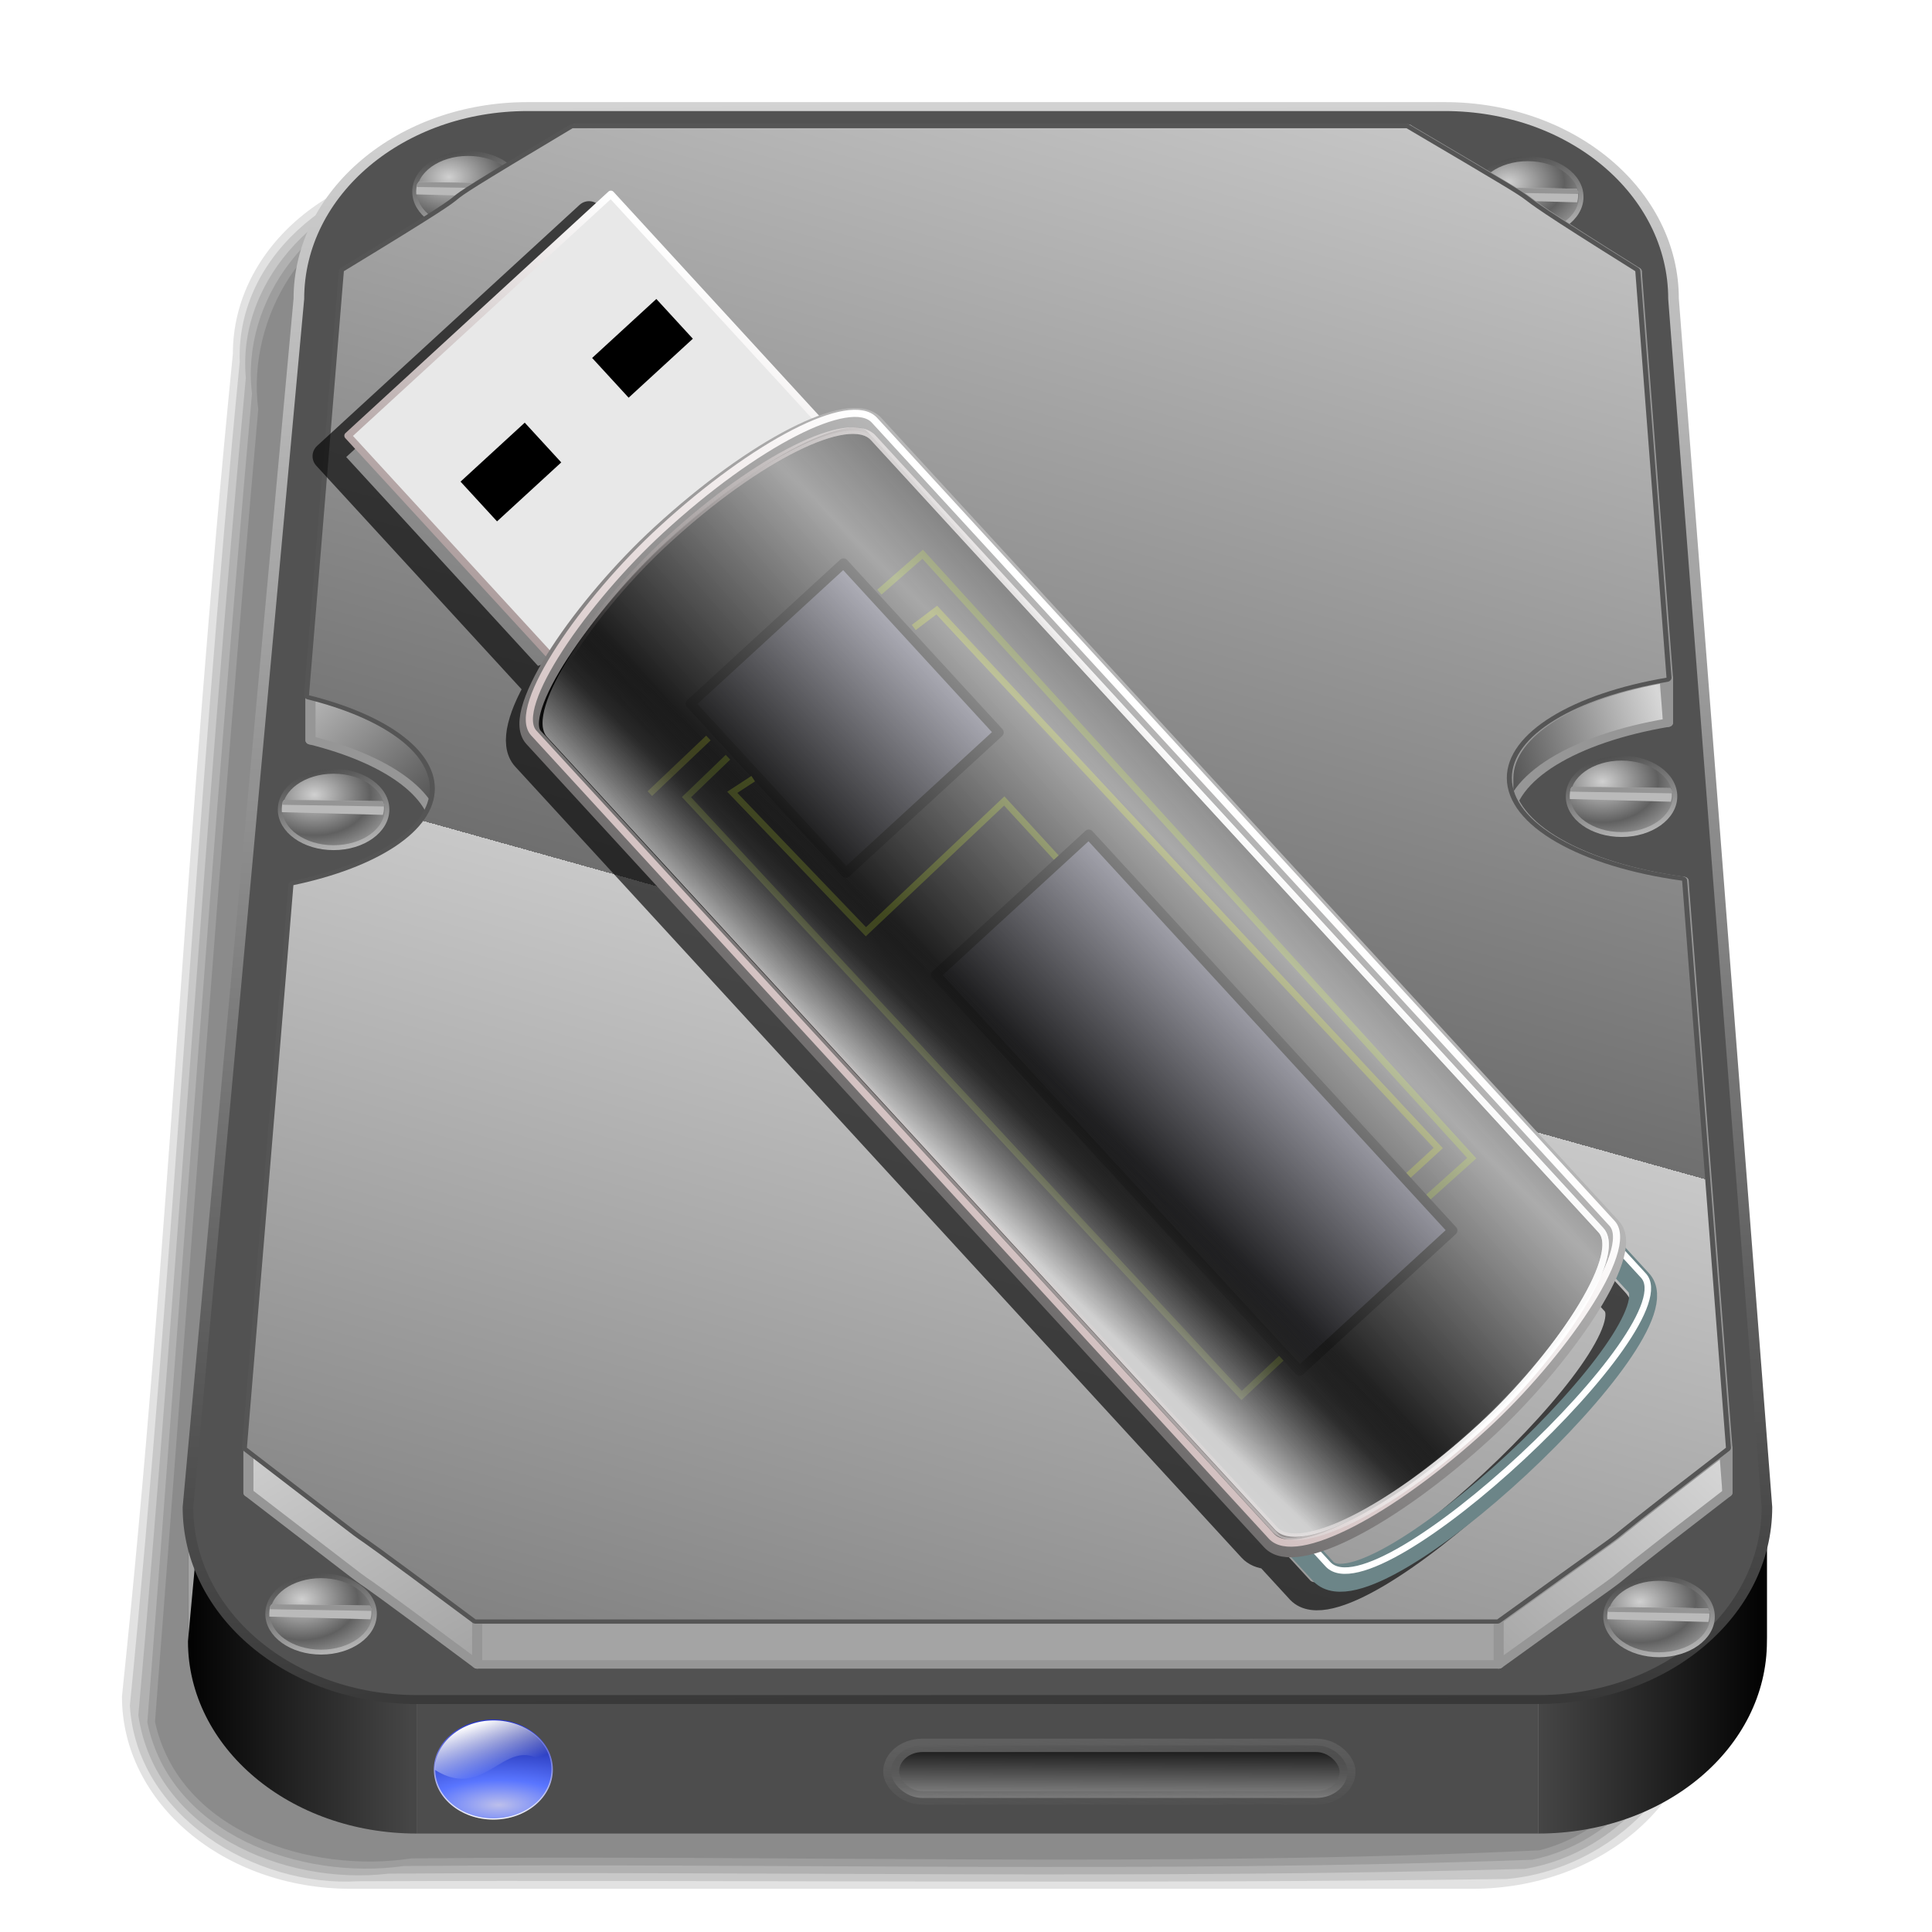 <?xml version="1.0" encoding="UTF-8" standalone="no"?>
<!-- Created with Inkscape (http://www.inkscape.org/) -->
<svg xmlns:dc="http://purl.org/dc/elements/1.1/" xmlns:cc="http://creativecommons.org/ns#" xmlns:rdf="http://www.w3.org/1999/02/22-rdf-syntax-ns#" xmlns:svg="http://www.w3.org/2000/svg" xmlns="http://www.w3.org/2000/svg" xmlns:xlink="http://www.w3.org/1999/xlink" xmlns:sodipodi="http://sodipodi.sourceforge.net/DTD/sodipodi-0.dtd" xmlns:inkscape="http://www.inkscape.org/namespaces/inkscape" width="255" height="255" viewBox="0 0 67.469 67.469" version="1.1" id="svg8" inkscape:version="0.92.5 (2060ec1f9f, 2020-04-08)" sodipodi:docname="luckybackup3.svg">
 <defs id="defs2">
  <linearGradient inkscape:collect="always" id="linearGradient1482">
   <stop id="stop1478" stop-color="#373737" stop-opacity="1"/>
   <stop offset="1" id="stop1480" stop-color="#d3d3d3" stop-opacity="1"/>
  </linearGradient>
  <linearGradient id="linearGradient1476">
   <stop id="stop1472" stop-color="#000000" stop-opacity="1"/>
   <stop id="stop1474" offset="1" stop-color="#464646" stop-opacity="1"/>
  </linearGradient>
  <linearGradient id="linearGradient1041">
   <stop id="stop1037" stop-color="#464646" stop-opacity="1"/>
   <stop id="stop1039" offset="1" stop-color="#d7d7d7" stop-opacity="1"/>
  </linearGradient>
  <linearGradient id="linearGradient3975">
   <stop stop-opacity="1" stop-color="#6f6f6f" id="stop3977"/>
   <stop stop-opacity="1" stop-color="#c8c8c8" id="stop3983" offset="1"/>
  </linearGradient>
  <linearGradient id="linearGradient6264" inkscape:collect="always">
   <stop stop-opacity="1" stop-color="#959595" id="stop6266"/>
   <stop stop-opacity="1" stop-color="#000000" id="stop6268" offset="1"/>
  </linearGradient>
  <linearGradient id="linearGradient6256" inkscape:collect="always">
   <stop stop-opacity="1" stop-color="#5f5f5f" id="stop6258"/>
   <stop stop-opacity="0" stop-color="#5f5f5f" id="stop6260" offset="1"/>
  </linearGradient>
  <linearGradient id="linearGradient3604" inkscape:collect="always">
   <stop stop-opacity="1" stop-color="#d0d0d0" id="stop3606"/>
   <stop stop-opacity="1" stop-color="#606060" id="stop3608" offset="1"/>
  </linearGradient>
  <linearGradient id="linearGradient3596" inkscape:collect="always">
   <stop stop-opacity="1" stop-color="#bebebe" id="stop3598"/>
   <stop stop-opacity="1" stop-color="#484848" id="stop3600" offset="1"/>
  </linearGradient>
  <linearGradient id="linearGradient3348">
   <stop stop-opacity="1" stop-color="#a4a4a4" id="stop3350"/>
   <stop stop-opacity="1" stop-color="#d7d7d7" offset="1" id="stop3352"/>
  </linearGradient>
  <linearGradient y2="217.3" x2="70.41" y1="217.3" x1="48.951" gradientUnits="userSpaceOnUse" id="linearGradient3592" xlink:href="#linearGradient1476" inkscape:collect="always"/>
  <linearGradient id="linearGradient3381">
   <stop stop-opacity="1" stop-color="#ffffff" id="stop3383"/>
   <stop stop-opacity="0" stop-color="#ffffff" id="stop3385" offset="1"/>
  </linearGradient>
  <linearGradient id="linearGradient4311">
   <stop stop-opacity="1" stop-color="#bcbfeb" id="stop4313"/>
   <stop stop-opacity="1" stop-color="#5975ff" id="stop4315" offset="0.293"/>
   <stop stop-opacity="1" stop-color="#000984" offset="1" id="stop4317"/>
  </linearGradient>
  <linearGradient inkscape:collect="always" id="linearGradient4319">
   <stop stop-opacity="1" stop-color="#ffffff" id="stop4321"/>
   <stop stop-opacity="1" stop-color="#1b2acd" offset="1" id="stop4323"/>
  </linearGradient>
  <linearGradient y2="233.87" x2="176.59" y1="233.87" x1="198.58" gradientUnits="userSpaceOnUse" id="linearGradient6333" xlink:href="#linearGradient1476" inkscape:collect="always"/>
  <radialGradient r="12.04" fy="109.19" fx="15.11" cy="109.19" cx="15.11" spreadMethod="reflect" gradientTransform="matrix(1,0,0,0.692,0,34.984)" gradientUnits="userSpaceOnUse" id="radialGradient6337" xlink:href="#linearGradient3604" inkscape:collect="always"/>
  <linearGradient y2="105.23" x2="11.764" y1="124.54" x1="16.258" gradientUnits="userSpaceOnUse" id="linearGradient6339" xlink:href="#linearGradient3596" inkscape:collect="always"/>
  <linearGradient y2="101.51" x2="0.306" y1="101.51" x1="-12.972" spreadMethod="reflect" gradientUnits="userSpaceOnUse" id="linearGradient6345" xlink:href="#linearGradient3348" inkscape:collect="always"/>
  <linearGradient y2="73.8" x2="-86.57" y1="90.05" x1="-68.806" spreadMethod="reflect" gradientUnits="userSpaceOnUse" id="linearGradient6349" xlink:href="#linearGradient1041" inkscape:collect="always"/>
  <linearGradient y2="151.72" x2="-85.74" y1="183.59" x1="-63.39" spreadMethod="reflect" gradientUnits="userSpaceOnUse" id="linearGradient6355" xlink:href="#linearGradient3348" inkscape:collect="always"/>
  <linearGradient y2="167.76" x2="52.598" y1="189.63" x1="27.621" spreadMethod="reflect" gradientUnits="userSpaceOnUse" id="linearGradient6357" xlink:href="#linearGradient3348" inkscape:collect="always"/>
  <linearGradient y2="82.55" x2="43.558" y1="86.72" x1="26.611" spreadMethod="reflect" gradientUnits="userSpaceOnUse" id="linearGradient6363" xlink:href="#linearGradient1041" inkscape:collect="always"/>
  <linearGradient y2="45.08" x2="177.15" y1="146.14" x1="143.56" spreadMethod="repeat" gradientUnits="userSpaceOnUse" id="linearGradient6373" xlink:href="#linearGradient3975" inkscape:collect="always"/>
  <radialGradient r="105.01" fy="194.55" fx="131.21" cy="194.55" cx="131.21" gradientTransform="matrix(4.057,-0.012,0.005,1.713,-397.619,-130.883)" gradientUnits="userSpaceOnUse" id="radialGradient6393" xlink:href="#linearGradient4311" inkscape:collect="always"/>
  <linearGradient y2="13.44" x2="148.71" y1="237.78" x1="142.64" gradientUnits="userSpaceOnUse" id="linearGradient6395" xlink:href="#linearGradient4319" inkscape:collect="always"/>
  <linearGradient y2="123.03" x2="145.68" y1="22.952" x1="105.93" gradientTransform="translate(-300.128,99.876)" gradientUnits="userSpaceOnUse" id="linearGradient6397" xlink:href="#linearGradient3381" inkscape:collect="always"/>
  <linearGradient y2="224.94" x2="147.58" y1="232.33" x1="147.55" gradientUnits="userSpaceOnUse" id="linearGradient6399" xlink:href="#linearGradient6264" inkscape:collect="always"/>
  <linearGradient y2="234.52" x2="135.22" y1="224.94" x1="134.9" gradientUnits="userSpaceOnUse" id="linearGradient6401" xlink:href="#linearGradient6256" inkscape:collect="always"/>
  <radialGradient inkscape:collect="always" xlink:href="#linearGradient3604" id="radialGradient1210" gradientUnits="userSpaceOnUse" gradientTransform="matrix(1,0,0,0.692,0,34.984)" cx="15.11" cy="109.19" fx="15.11" fy="109.19" r="12.04" spreadMethod="reflect"/>
  <linearGradient inkscape:collect="always" xlink:href="#linearGradient3596" id="linearGradient1212" gradientUnits="userSpaceOnUse" x1="16.258" y1="124.54" x2="11.764" y2="105.23"/>
  <radialGradient inkscape:collect="always" xlink:href="#linearGradient3604" id="radialGradient1214" gradientUnits="userSpaceOnUse" gradientTransform="matrix(1,0,0,0.692,0,34.984)" cx="15.11" cy="109.19" fx="15.11" fy="109.19" r="12.04" spreadMethod="reflect"/>
  <linearGradient inkscape:collect="always" xlink:href="#linearGradient3596" id="linearGradient1216" gradientUnits="userSpaceOnUse" x1="16.258" y1="124.54" x2="11.764" y2="105.23"/>
  <linearGradient inkscape:collect="always" xlink:href="#linearGradient3348" id="linearGradient1218" gradientUnits="userSpaceOnUse" x1="-12.972" y1="101.51" x2="0.306" y2="101.51" spreadMethod="reflect"/>
  <linearGradient inkscape:collect="always" xlink:href="#linearGradient3348" id="linearGradient1220" gradientUnits="userSpaceOnUse" x1="-12.972" y1="101.51" x2="0.306" y2="101.51" spreadMethod="reflect"/>
  <linearGradient inkscape:collect="always" xlink:href="#linearGradient3348" id="linearGradient1222" gradientUnits="userSpaceOnUse" x1="-12.972" y1="101.51" x2="0.306" y2="101.51" spreadMethod="reflect"/>
  <linearGradient inkscape:collect="always" xlink:href="#linearGradient3348" id="linearGradient1224" gradientUnits="userSpaceOnUse" x1="-12.972" y1="101.51" x2="0.306" y2="101.51" spreadMethod="reflect"/>
  <linearGradient inkscape:collect="always" xlink:href="#linearGradient3348" id="linearGradient1226" gradientUnits="userSpaceOnUse" x1="-12.972" y1="101.51" x2="0.306" y2="101.51" spreadMethod="reflect"/>
  <linearGradient inkscape:collect="always" xlink:href="#linearGradient3348" id="linearGradient1228" gradientUnits="userSpaceOnUse" x1="-12.972" y1="101.51" x2="0.306" y2="101.51" spreadMethod="reflect"/>
  <linearGradient inkscape:collect="always" xlink:href="#linearGradient3348" id="linearGradient1230" gradientUnits="userSpaceOnUse" x1="-12.972" y1="101.51" x2="0.306" y2="101.51" spreadMethod="reflect"/>
  <linearGradient inkscape:collect="always" xlink:href="#linearGradient3348" id="linearGradient1232" gradientUnits="userSpaceOnUse" x1="-12.972" y1="101.51" x2="0.306" y2="101.51" spreadMethod="reflect"/>
  <linearGradient inkscape:collect="always" xlink:href="#linearGradient3348" id="linearGradient1234" gradientUnits="userSpaceOnUse" x1="-12.972" y1="101.51" x2="0.306" y2="101.51" spreadMethod="reflect"/>
  <radialGradient inkscape:collect="always" xlink:href="#linearGradient3604" id="radialGradient1236" gradientUnits="userSpaceOnUse" gradientTransform="matrix(1,0,0,0.692,0,34.984)" cx="15.11" cy="109.19" fx="15.11" fy="109.19" r="12.04" spreadMethod="reflect"/>
  <linearGradient inkscape:collect="always" xlink:href="#linearGradient3596" id="linearGradient1238" gradientUnits="userSpaceOnUse" x1="16.258" y1="124.54" x2="11.764" y2="105.23"/>
  <radialGradient inkscape:collect="always" xlink:href="#linearGradient3604" id="radialGradient1240" gradientUnits="userSpaceOnUse" gradientTransform="matrix(1,0,0,0.692,0,34.984)" cx="15.11" cy="109.19" fx="15.11" fy="109.19" r="12.04" spreadMethod="reflect"/>
  <linearGradient inkscape:collect="always" xlink:href="#linearGradient3596" id="linearGradient1242" gradientUnits="userSpaceOnUse" x1="16.258" y1="124.54" x2="11.764" y2="105.23"/>
  <radialGradient inkscape:collect="always" xlink:href="#linearGradient3604" id="radialGradient1244" gradientUnits="userSpaceOnUse" gradientTransform="matrix(1,0,0,0.692,0,34.984)" cx="15.11" cy="109.19" fx="15.11" fy="109.19" r="12.04" spreadMethod="reflect"/>
  <linearGradient inkscape:collect="always" xlink:href="#linearGradient3596" id="linearGradient1246" gradientUnits="userSpaceOnUse" x1="16.258" y1="124.54" x2="11.764" y2="105.23"/>
  <linearGradient id="linearGradient3609">
   <stop id="stop3611" stop-color="#000000" stop-opacity="1"/>
   <stop offset="1" id="stop3613" stop-color="#c1c1c1" stop-opacity="1"/>
  </linearGradient>
  <linearGradient id="linearGradient2939" inkscape:collect="always">
   <stop id="stop2941" stop-color="black" stop-opacity="1"/>
   <stop id="stop2943" offset="1" stop-color="white" stop-opacity="1"/>
  </linearGradient>
  <linearGradient id="linearGradient2929" inkscape:collect="always">
   <stop id="stop2931" stop-color="#ab9b9b" stop-opacity="0"/>
   <stop id="stop2933" offset="1" stop-color="white" stop-opacity="1"/>
  </linearGradient>
  <linearGradient id="linearGradient2921" inkscape:collect="always">
   <stop id="stop2923" stop-color="#ab9b9b" stop-opacity="1"/>
   <stop id="stop2925" offset="1" stop-color="white" stop-opacity="1"/>
  </linearGradient>
  <linearGradient id="linearGradient2868" inkscape:collect="always">
   <stop id="stop2870" stop-color="black" stop-opacity="1"/>
   <stop id="stop2872" offset="1" stop-color="#b1b1da" stop-opacity="1"/>
  </linearGradient>
  <linearGradient inkscape:collect="always" id="linearGradient2860">
   <stop id="stop2862" stop-color="#d0bdbd" stop-opacity="1"/>
   <stop offset="1" id="stop2864" stop-color="white" stop-opacity="1"/>
  </linearGradient>
  <linearGradient id="linearGradient2833" inkscape:collect="always">
   <stop id="stop2835" stop-color="#6e6b6b" stop-opacity="1"/>
   <stop id="stop2837" offset="1" stop-color="#bebebe" stop-opacity="1"/>
  </linearGradient>
  <linearGradient id="linearGradient2837">
   <stop id="stop2839" stop-color="#666666" stop-opacity="1"/>
   <stop offset="1" id="stop2841" stop-color="black" stop-opacity="1"/>
  </linearGradient>
  <linearGradient id="linearGradient3369">
   <stop id="stop3371" stop-color="#646464" stop-opacity="0"/>
   <stop offset="1" id="stop3373" stop-color="#ffffff" stop-opacity="1"/>
  </linearGradient>
  <linearGradient y2="70.04" x2="12.632" y1="55.633" x1="5.886" gradientTransform="translate(72.582,-30.322)" gradientUnits="userSpaceOnUse" id="linearGradient3559" xlink:href="#linearGradient2939" inkscape:collect="always"/>
  <linearGradient gradientTransform="translate(72.263,-58.099)" y2="70.04" x2="12.632" y1="55.633" x1="5.886" gradientUnits="userSpaceOnUse" id="linearGradient3562" xlink:href="#linearGradient2939" inkscape:collect="always"/>
  <linearGradient y2="53.06" x2="134.19" y1="100.78" x1="136.89" spreadMethod="reflect" gradientTransform="matrix(0.98,0,0,0.952,74.257,-54.495)" gradientUnits="userSpaceOnUse" id="linearGradient3574" xlink:href="#linearGradient3609" inkscape:collect="always"/>
  <linearGradient gradientTransform="translate(71.948,-56.46)" y2="42.867" x2="108.07" y1="117.51" x1="84.08" gradientUnits="userSpaceOnUse" id="linearGradient3576" xlink:href="#linearGradient2929" inkscape:collect="always"/>
  <linearGradient y2="59.741" x2="-30.25" y1="95.82" x1="-30.25" gradientTransform="matrix(2.342,0,0,1,293.922,-55.742)" gradientUnits="userSpaceOnUse" id="linearGradient3579" xlink:href="#linearGradient2868" inkscape:collect="always"/>
  <linearGradient y2="59.741" x2="-30.25" y1="95.82" x1="-30.25" gradientTransform="translate(173.405,-56.163)" gradientUnits="userSpaceOnUse" id="linearGradient3587" xlink:href="#linearGradient2868" inkscape:collect="always"/>
  <linearGradient y2="43.772" x2="116.14" y1="121.71" x1="117.6" gradientTransform="translate(71.779,-58.583)" gradientUnits="userSpaceOnUse" id="linearGradient3591" xlink:href="#linearGradient2860" inkscape:collect="always"/>
  <linearGradient gradientTransform="translate(72.263,-58.099)" y2="107.34" x2="139.46" y1="48.06" x1="140.69" spreadMethod="reflect" gradientUnits="userSpaceOnUse" id="linearGradient3595" xlink:href="#linearGradient2837" inkscape:collect="always"/>
  <linearGradient gradientTransform="translate(72.263,-58.099)" y2="34.601" x2="116.63" y1="121.71" x1="117.6" gradientUnits="userSpaceOnUse" id="linearGradient3597" xlink:href="#linearGradient2833" inkscape:collect="always"/>
  <linearGradient gradientTransform="translate(72.263,-58.099)" y2="47.51" x2="8.301" y1="108.49" x1="17.241" gradientUnits="userSpaceOnUse" id="linearGradient3601" xlink:href="#linearGradient2921" inkscape:collect="always"/>
  <linearGradient y2="115.47" x2="148.34" y1="92.03" x1="147" spreadMethod="pad" gradientTransform="matrix(0.98,0,0,0.952,74.257,-54.495)" gradientUnits="userSpaceOnUse" id="linearGradient3617" xlink:href="#linearGradient3369" inkscape:collect="always"/>
  <linearGradient inkscape:collect="always" xlink:href="#linearGradient2929" id="linearGradient1955" gradientUnits="userSpaceOnUse" gradientTransform="translate(71.948,-56.46)" x1="84.08" y1="117.51" x2="108.07" y2="42.867"/>
  <filter inkscape:collect="always" id="filter1462" x="-0.025" width="1.05" y="-0.023" height="1.046" color-interpolation-filters="sRGB">
   <feGaussianBlur inkscape:collect="always" stdDeviation="0.467" id="feGaussianBlur1464"/>
  </filter>
  <linearGradient inkscape:collect="always" xlink:href="#linearGradient1482" id="linearGradient1484" x1="133.68" y1="222.72" x2="130.3" y2="41.07" gradientUnits="userSpaceOnUse"/>
 </defs>
 <sodipodi:namedview id="base" pagecolor="#ff0000" bordercolor="#666666" borderopacity="1.0" inkscape:pageopacity="0" inkscape:pageshadow="2" inkscape:zoom="3.5098039" inkscape:cx="127.5" inkscape:cy="127.5" inkscape:document-units="mm" inkscape:current-layer="layer1" showgrid="false" inkscape:snap-to-guides="false" inkscape:snap-grids="false" inkscape:snap-others="false" inkscape:object-nodes="false" inkscape:snap-nodes="false" inkscape:snap-global="false" inkscape:window-width="1920" inkscape:window-height="1056" inkscape:window-x="0" inkscape:window-y="0" inkscape:window-maximized="1" units="px"/>
 <g inkscape:label="Layer 1" inkscape:groupmode="layer" id="layer1" transform="translate(0,-229.531)">
  <g id="g1372" transform="translate(60.886,1.913)">
   <path sodipodi:nodetypes="sccssccss" inkscape:connector-curvature="0" id="path1051" d="m -44.769,233.256 c -4.424,0 -7.985,2.996 -7.985,6.717 -1.694,17.051 -2.184,30.785 -3.873,46.888 0,3.721 3.561,6.717 7.985,6.717 h 39.169 c 4.424,0 7.985,-2.996 7.985,-6.717 -0.342,-15.65 -2.055,-31.278 -3.261,-46.888 0,-3.721 -3.561,-6.717 -7.985,-6.717 z" stroke-opacity="1" fill="#000000" stroke="none" stroke-linejoin="round" fill-opacity="0.114" stroke-linecap="round" stroke-width="0.34" stroke-dashoffset="0" stroke-miterlimit="4"/>
   <path inkscape:connector-curvature="0" id="path1351" d="m -45.166,233.529 c -3.616,0.019 -7.484,2.831 -7.349,6.732 -1.531,15.619 -2.288,31.309 -3.836,46.922 0.226,3.85 4.361,6.352 7.981,6.131 13.362,-0.053 26.733,0.106 40.089,-0.078 3.653,-0.302 7.133,-3.588 6.5,-7.441 -0.442,-15.749 -2.077,-31.44 -3.389,-47.126 -0.959,-3.802 -5.28,-5.542 -8.893,-5.15 -10.368,0.007 -20.735,-0.013 -31.103,0.01 z" stroke-opacity="1" fill="#000000" stroke="none" stroke-linejoin="round" fill-opacity="0.114" stroke-linecap="round" stroke-width="0.34" stroke-dashoffset="0" stroke-miterlimit="4"/>
   <path inkscape:connector-curvature="0" id="path1355" d="m -14.043,233.783 c -10.691,0.048 -21.447,-0.103 -32.1,0.086 -3.34,0.386 -6.477,3.395 -6.159,6.945 -1.458,15.548 -2.362,31.157 -3.753,46.702 0.586,4.013 5.025,5.969 8.742,5.533 13.221,-0.093 26.46,0.206 39.67,-0.166 3.472,-0.563 6.372,-4.034 5.58,-7.609 -0.508,-15.66 -2.016,-31.28 -3.457,-46.866 -1.103,-3.47 -5.167,-4.983 -8.523,-4.625 z" stroke-opacity="1" fill="#000000" stroke="none" stroke-linejoin="round" fill-opacity="0.114" stroke-linecap="round" stroke-width="0.34" stroke-dashoffset="0" stroke-miterlimit="4"/>
   <path inkscape:connector-curvature="0" id="path1359" d="m -13.387,234.002 c -11.103,0.209 -22.238,-0.207 -33.328,0.23 -3.263,0.637 -5.77,3.833 -5.371,7.133 -1.384,15.45 -2.443,30.952 -3.655,46.401 0.803,3.92 5.378,5.526 8.956,5.017 13.133,-0.111 26.282,0.26 39.404,-0.219 3.312,-0.672 5.887,-4.171 5.045,-7.546 -0.564,-15.651 -1.946,-31.284 -3.545,-46.845 -1.135,-2.935 -4.552,-4.272 -7.506,-4.172 z" stroke-opacity="1" fill="#000000" stroke="none" stroke-linejoin="round" fill-opacity="0.114" stroke-linecap="round" stroke-width="0.34" stroke-dashoffset="0" stroke-miterlimit="4"/>
   <path inkscape:connector-curvature="0" id="path1363" d="m -13.383,234.266 c -11.185,0.232 -22.393,-0.268 -33.564,0.289 -3.252,0.744 -5.331,4.132 -4.921,7.361 -1.354,15.264 -2.415,30.551 -3.605,45.828 0.843,3.872 5.447,5.313 8.95,4.774 13.128,-0.139 26.28,0.326 39.392,-0.282 3.158,-0.797 5.377,-4.281 4.521,-7.471 -0.618,-15.62 -1.87,-31.245 -3.628,-46.759 -1.224,-2.665 -4.38,-3.818 -7.145,-3.74 z" stroke-opacity="1" fill="#000000" stroke="none" stroke-linejoin="round" fill-opacity="0.114" stroke-linecap="round" stroke-width="0.34" stroke-dashoffset="0" stroke-miterlimit="4"/>
  </g>
  <g id="g6272" transform="matrix(0.371,0,0,0.312,-11.782,220.067)">
   <g id="g3472" stroke-miterlimit="4" stroke-opacity="1" fill="#a4a4a4" stroke="none" stroke-linejoin="round" fill-opacity="1" stroke-linecap="round" stroke-width="1" stroke-dashoffset="0">
    <path inkscape:connector-curvature="0" id="path3474" d="m 81.413,42.264 h 86.349 v 15 H 81.413 Z" stroke="none"/>
    <path inkscape:connector-curvature="0" id="path3476" d="m 167.762,42.264 c 11.924,0 21.523,9.599 21.523,21.523 v 15 c 0,-11.924 -9.599,-21.523 -21.523,-21.523 z" stroke="none"/>
    <path inkscape:connector-curvature="0" id="path3478" d="m 189.286,63.787 c 0,0 0,0 0,0 v 15 c 0,0 0,0 0,0 z" stroke="none"/>
    <path inkscape:connector-curvature="0" id="path3480" d="m 189.286,63.787 8.791,135.25 v 15 L 189.286,78.787 Z" stroke="none"/>
    <path inkscape:connector-curvature="0" id="path3482" d="m 198.077,199.037 c 0,11.924 -9.599,21.523 -21.523,21.523 v 15 c 11.924,0 21.523,-9.599 21.523,-21.523 z" fill="url(#linearGradient6333)" stroke="none" fill-opacity="1"/>
    <path inkscape:connector-curvature="0" id="path3484" d="M 176.554,220.56 H 70.974 v 15 H 176.554 Z" fill="#4d4d4d" stroke="none" fill-opacity="1"/>
    <path inkscape:connector-curvature="0" id="path3486" d="m 70.974,220.56 c -11.924,0 -21.523,-9.599 -21.523,-21.523 v 15 c 0,11.924 9.599,21.523 21.523,21.523 z" fill="url(#linearGradient3592)" stroke="none" fill-opacity="1"/>
    <path inkscape:connector-curvature="0" id="path3488" d="M 49.451,199.037 59.89,63.787 v 15 L 49.451,214.037 Z" stroke="none"/>
    <path inkscape:connector-curvature="0" id="path3490" d="m 59.89,63.787 c 0,-11.924 9.599,-21.523 21.523,-21.523 v 15 c -11.924,0 -21.523,9.599 -21.523,21.523 z" stroke="none"/>
   </g>
   <path inkscape:connector-curvature="0" d="m 81.413,42.264 h 86.349 c 11.924,0 21.523,9.599 21.523,21.523 l 8.791,135.25 c 0,11.924 -9.599,21.523 -21.523,21.523 H 70.974 c -11.924,0 -21.523,-9.599 -21.523,-21.523 L 59.89,63.787 c 0,-11.924 9.599,-21.523 21.523,-21.523 z" id="rect3403" sodipodi:nodetypes="ccccccccc" stroke-miterlimit="4" stroke-opacity="1" fill="#525252" stroke="url(#linearGradient1484)" stroke-linejoin="round" fill-opacity="1" stroke-linecap="round" stroke-width="1" stroke-dashoffset="0"/>
   <g id="g3675" transform="matrix(0.436,0,0,0.546,67.426,-10.21)">
    <ellipse ry="7.83" rx="11.538" cy="113.55" cx="19.231" id="path3677" stroke-miterlimit="4" opacity="1" stroke-dasharray="none" stroke-opacity="1" fill="url(#radialGradient1210)" stroke="url(#linearGradient1212)" stroke-linejoin="round" fill-opacity="1" stroke-linecap="round" stroke-width="1" stroke-dashoffset="0"/>
    <path inkscape:connector-curvature="0" sodipodi:nodetypes="ccccc" id="path3679" d="m 8.538,111.573 21.27,0.294 c 0.439,1.012 0.325,1.914 0.074,2.789 L 8.063,114.103 c -0.052,-0.896 -0.024,-1.771 0.474,-2.53 z" stroke-miterlimit="4" stroke-dasharray="none" stroke-opacity="1" fill="#bababa" fill-rule="evenodd" stroke="none" stroke-linejoin="miter" fill-opacity="1" stroke-linecap="butt" stroke-width="0.3"/>
    <path inkscape:connector-curvature="0" d="m 8.538,111.573 21.27,0.294 c 0.439,1.012 0.534,0.193 0.283,1.067 l -21.87,-0.345 c -0.052,-0.896 -0.18,-0.259 0.318,-1.017 z" id="path3681" sodipodi:nodetypes="ccccc" stroke-miterlimit="4" stroke-dasharray="none" stroke-opacity="1" fill="#959595" fill-rule="evenodd" stroke="none" stroke-linejoin="miter" fill-opacity="1" stroke-linecap="butt" stroke-width="0.3"/>
   </g>
   <g transform="matrix(0.436,0,0,0.546,167.177,-9.622)" id="g3663">
    <ellipse ry="7.83" rx="11.538" cy="113.55" cx="19.231" id="path3665" stroke-miterlimit="4" opacity="1" stroke-dasharray="none" stroke-opacity="1" fill="url(#radialGradient1214)" stroke="url(#linearGradient1216)" stroke-linejoin="round" fill-opacity="1" stroke-linecap="round" stroke-width="1" stroke-dashoffset="0"/>
    <path inkscape:connector-curvature="0" d="m 8.538,111.573 21.27,0.294 c 0.439,1.012 0.325,1.914 0.074,2.789 L 8.063,114.103 c -0.052,-0.896 -0.024,-1.771 0.474,-2.53 z" id="path3667" sodipodi:nodetypes="ccccc" stroke-miterlimit="4" stroke-dasharray="none" stroke-opacity="1" fill="#bababa" fill-rule="evenodd" stroke="none" stroke-linejoin="miter" fill-opacity="1" stroke-linecap="butt" stroke-width="0.3"/>
    <path inkscape:connector-curvature="0" sodipodi:nodetypes="ccccc" id="path3669" d="m 8.538,111.573 21.27,0.294 c 0.439,1.012 0.534,0.193 0.283,1.067 l -21.87,-0.345 c -0.052,-0.896 -0.18,-0.259 0.318,-1.017 z" stroke-miterlimit="4" stroke-dasharray="none" stroke-opacity="1" fill="#959595" fill-rule="evenodd" stroke="none" stroke-linejoin="miter" fill-opacity="1" stroke-linecap="butt" stroke-width="0.3"/>
   </g>
   <g id="g3382">
    <g transform="translate(145.208,29.167)" id="g3250" stroke-miterlimit="4" stroke-opacity="1" fill="url(#linearGradient6345)" stroke="#969696" stroke-linejoin="round" fill-opacity="1" stroke-linecap="round" stroke-width="0.946" stroke-dashoffset="0">
     <path inkscape:connector-curvature="0" id="path3252" d="m -59.41,15.556 c -19.341,13.708 -2.356,2.142 -21.531,16 v 5 c 19.175,-13.858 2.19,-2.292 21.531,-16 z" stroke-opacity="1" fill="url(#linearGradient1218)" stroke="#969696" fill-opacity="1"/>
     <path inkscape:connector-curvature="0" id="path3254" d="m -80.942,31.556 -3.281,47.469 v 5 l 3.281,-47.469 z" stroke-opacity="1" fill="url(#linearGradient1220)" stroke="#969696" fill-opacity="1"/>
     <path inkscape:connector-curvature="0" id="path3256" d="m -84.223,79.025 c 7.064,2.089 11.844,5.98 11.844,10.438 v 5 c 0,-4.457 -4.779,-8.349 -11.844,-10.438 z" stroke-opacity="1" fill="url(#linearGradient6349)" stroke="#969696" fill-opacity="1"/>
     <path inkscape:connector-curvature="0" id="path3258" d="m -72.379,89.463 c 0,4.761 -5.442,8.851 -13.312,10.813 v 5 c 7.871,-1.962 13.312,-6.051 13.312,-10.813 z" stroke-opacity="1" fill="url(#linearGradient1222)" stroke="#969696" fill-opacity="1"/>
     <path inkscape:connector-curvature="0" id="path3260" d="m -85.692,100.275 -4.375,62.969 v 5 l 4.375,-62.969 z" stroke-opacity="1" fill="url(#linearGradient1224)" stroke="#969696" fill-opacity="1"/>
     <path inkscape:connector-curvature="0" id="path3262" d="m -90.067,163.244 c 19.723,18.018 1.949,1.864 21.531,19.219 v 5 c -19.582,-17.355 -1.809,-1.2 -21.531,-19.219 z" stroke-opacity="1" fill="url(#linearGradient6355)" stroke="#969696" fill-opacity="1"/>
     <path inkscape:connector-curvature="0" id="path3264" d="m -68.535,182.463 h 96.156 v 5 h -96.156 z" stroke-opacity="1" fill="#a4a4a4" stroke="#969696" fill-opacity="1"/>
     <path inkscape:connector-curvature="0" id="path3266" d="m 27.621,182.463 c 18.993,-16.303 3.28,-2.515 21.531,-19.219 v 5 c -18.251,16.704 -2.538,2.915 -21.531,19.219 z" stroke-opacity="1" fill="url(#linearGradient6357)" stroke="#969696" fill-opacity="1"/>
     <path inkscape:connector-curvature="0" id="path3268" d="m 49.152,163.244 -4.125,-63.469 v 5 l 4.125,63.469 z" stroke-opacity="1" fill="url(#linearGradient1226)" stroke="#969696" fill-opacity="1"/>
     <path inkscape:connector-curvature="0" id="path3270" d="m 45.027,99.775 c -9.557,-1.554 -16.5,-6.119 -16.5,-11.5 v 5 c 0,5.381 6.943,9.946 16.5,11.5 z" stroke-opacity="1" fill="url(#linearGradient1228)" stroke="#969696" fill-opacity="1"/>
     <path inkscape:connector-curvature="0" id="path3272" d="m 28.527,88.275 c 0,-5.097 6.252,-9.452 15.031,-11.219 v 5 c -8.779,1.766 -15.031,6.122 -15.031,11.219 z" stroke-opacity="1" fill="url(#linearGradient6363)" stroke="#969696" fill-opacity="1"/>
     <path inkscape:connector-curvature="0" id="path3274" d="m 43.558,77.056 -2.938,-45.5 v 5 l 2.938,45.5 z" stroke-opacity="1" fill="url(#linearGradient1230)" stroke="#969696" fill-opacity="1"/>
     <path inkscape:connector-curvature="0" id="path3276" d="m 40.621,31.556 c -18.247,-13.554 -2.249,-2.502 -21.531,-16 v 5 c 19.283,13.498 3.284,2.446 21.531,16 z" stroke-opacity="1" fill="url(#linearGradient1232)" stroke="#969696" fill-opacity="1"/>
     <path inkscape:connector-curvature="0" id="path3278" d="m 19.09,15.556 h -78.5 v 5 h 78.5 z" stroke-opacity="1" fill="url(#linearGradient1234)" stroke="#969696" fill-opacity="1"/>
    </g>
    <g id="g3215">
     <path inkscape:connector-curvature="0" d="m 85.656,44.688 c -19.341,13.708 -2.356,2.142 -21.531,16 l -3.281,47.469 c 7.064,2.089 11.844,5.98 11.844,10.438 10e-7,4.761 -5.442,8.851 -13.312,10.812 L 55,192.375 c 19.723,18.018 1.949,1.864 21.531,19.219 h 96.156 c 18.993,-16.303 3.28,-2.515 21.531,-19.219 l -4.125,-63.469 c -9.557,-1.554 -16.5,-6.119 -16.5,-11.5 0,-5.097 6.252,-9.452 15.031,-11.219 l -2.938,-45.5 c -18.247,-13.554 -2.249,-2.502 -21.531,-16 z" id="path3189" stroke-miterlimit="4" stroke-opacity="1" fill="#9b9b9b" stroke="#555555" stroke-linejoin="round" fill-opacity="1" stroke-linecap="round" stroke-width="0.946" stroke-dashoffset="0"/>
     <path inkscape:connector-curvature="0" id="rect2396" d="m 85.656,44.688 c -19.341,13.708 -2.356,2.142 -21.531,16 l -3.281,47.469 c 7.064,2.089 11.844,5.98 11.844,10.438 10e-7,4.761 -5.442,8.851 -13.312,10.812 L 55,192.375 c 19.723,18.018 1.949,1.864 21.531,19.219 h 96.156 c 18.993,-16.303 3.28,-2.515 21.531,-19.219 l -4.125,-63.469 c -9.557,-1.554 -16.5,-6.119 -16.5,-11.5 0,-5.097 6.252,-9.452 15.031,-11.219 l -2.938,-45.5 c -18.247,-13.554 -2.249,-2.502 -21.531,-16 z" stroke-miterlimit="4" stroke-opacity="1" fill="url(#linearGradient6373)" stroke="none" stroke-linejoin="round" fill-opacity="1" stroke-linecap="round" stroke-width="0.946" stroke-dashoffset="0"/>
    </g>
   </g>
   <g transform="matrix(0.436,0,0,0.546,54.773,58.939)" id="g3618">
    <ellipse ry="7.83" rx="11.538" cy="113.55" cx="19.231" id="path3594" stroke-miterlimit="4" opacity="1" stroke-dasharray="none" stroke-opacity="1" fill="url(#radialGradient1236)" stroke="url(#linearGradient1238)" stroke-linejoin="round" fill-opacity="1" stroke-linecap="round" stroke-width="1" stroke-dashoffset="0"/>
    <path inkscape:connector-curvature="0" d="m 8.538,111.573 21.27,0.294 c 0.439,1.012 0.325,1.914 0.074,2.789 L 8.063,114.103 c -0.052,-0.896 -0.024,-1.771 0.474,-2.53 z" id="path3614" sodipodi:nodetypes="ccccc" stroke-miterlimit="4" stroke-dasharray="none" stroke-opacity="1" fill="#bababa" fill-rule="evenodd" stroke="none" stroke-linejoin="miter" fill-opacity="1" stroke-linecap="butt" stroke-width="0.3"/>
    <path inkscape:connector-curvature="0" sodipodi:nodetypes="ccccc" id="path3616" d="m 8.538,111.573 21.27,0.294 c 0.439,1.012 0.534,0.193 0.283,1.067 l -21.87,-0.345 c -0.052,-0.896 -0.18,-0.259 0.318,-1.017 z" stroke-miterlimit="4" stroke-dasharray="none" stroke-opacity="1" fill="#959595" fill-rule="evenodd" stroke="none" stroke-linejoin="miter" fill-opacity="1" stroke-linecap="butt" stroke-width="0.3"/>
   </g>
   <g id="g3627" transform="matrix(0.436,0,0,0.546,176.005,57.468)">
    <ellipse ry="7.83" rx="11.538" cy="113.55" cx="19.231" id="path3629" stroke-miterlimit="4" opacity="1" stroke-dasharray="none" stroke-opacity="1" fill="url(#radialGradient1240)" stroke="url(#linearGradient1242)" stroke-linejoin="round" fill-opacity="1" stroke-linecap="round" stroke-width="1" stroke-dashoffset="0"/>
    <path inkscape:connector-curvature="0" sodipodi:nodetypes="ccccc" id="path3631" d="m 8.538,111.573 21.27,0.294 c 0.439,1.012 0.325,1.914 0.074,2.789 L 8.063,114.103 c -0.052,-0.896 -0.024,-1.771 0.474,-2.53 z" stroke-miterlimit="4" stroke-dasharray="none" stroke-opacity="1" fill="#bababa" fill-rule="evenodd" stroke="none" stroke-linejoin="miter" fill-opacity="1" stroke-linecap="butt" stroke-width="0.3"/>
    <path inkscape:connector-curvature="0" d="m 8.538,111.573 21.27,0.294 c 0.439,1.012 0.534,0.193 0.283,1.067 l -21.87,-0.345 c -0.052,-0.896 -0.18,-0.259 0.318,-1.017 z" id="path3633" sodipodi:nodetypes="ccccc" stroke-miterlimit="4" stroke-dasharray="none" stroke-opacity="1" fill="#959595" fill-rule="evenodd" stroke="none" stroke-linejoin="miter" fill-opacity="1" stroke-linecap="butt" stroke-width="0.3"/>
   </g>
   <g transform="matrix(0.436,0,0,0.546,179.536,149.275)" id="g3639">
    <ellipse ry="7.83" rx="11.538" cy="113.55" cx="19.231" id="path3641" stroke-miterlimit="4" opacity="1" stroke-dasharray="none" stroke-opacity="1" fill="url(#radialGradient1244)" stroke="url(#linearGradient1246)" stroke-linejoin="round" fill-opacity="1" stroke-linecap="round" stroke-width="1" stroke-dashoffset="0"/>
    <path inkscape:connector-curvature="0" d="m 8.538,111.573 21.27,0.294 c 0.439,1.012 0.325,1.914 0.074,2.789 L 8.063,114.103 c -0.052,-0.896 -0.024,-1.771 0.474,-2.53 z" id="path3643" sodipodi:nodetypes="ccccc" stroke-miterlimit="4" stroke-dasharray="none" stroke-opacity="1" fill="#bababa" fill-rule="evenodd" stroke="none" stroke-linejoin="miter" fill-opacity="1" stroke-linecap="butt" stroke-width="0.3"/>
    <path inkscape:connector-curvature="0" sodipodi:nodetypes="ccccc" id="path3645" d="m 8.538,111.573 21.27,0.294 c 0.439,1.012 0.534,0.193 0.283,1.067 l -21.87,-0.345 c -0.052,-0.896 -0.18,-0.259 0.318,-1.017 z" stroke-miterlimit="4" stroke-dasharray="none" stroke-opacity="1" fill="#959595" fill-rule="evenodd" stroke="none" stroke-linejoin="miter" fill-opacity="1" stroke-linecap="butt" stroke-width="0.3"/>
   </g>
   <g id="g3651" transform="matrix(0.436,0,0,0.546,53.596,148.98)">
    <ellipse ry="7.83" rx="11.538" cy="113.55" cx="19.231" id="path3653" stroke-miterlimit="4" opacity="1" stroke-dasharray="none" stroke-opacity="1" fill="url(#radialGradient6337)" stroke="url(#linearGradient6339)" stroke-linejoin="round" fill-opacity="1" stroke-linecap="round" stroke-width="1" stroke-dashoffset="0"/>
    <path inkscape:connector-curvature="0" sodipodi:nodetypes="ccccc" id="path3655" d="m 8.538,111.573 21.27,0.294 c 0.439,1.012 0.325,1.914 0.074,2.789 L 8.063,114.103 c -0.052,-0.896 -0.024,-1.771 0.474,-2.53 z" stroke-miterlimit="4" stroke-dasharray="none" stroke-opacity="1" fill="#bababa" fill-rule="evenodd" stroke="none" stroke-linejoin="miter" fill-opacity="1" stroke-linecap="butt" stroke-width="0.3"/>
    <path inkscape:connector-curvature="0" d="m 8.538,111.573 21.27,0.294 c 0.439,1.012 0.534,0.193 0.283,1.067 l -21.87,-0.345 c -0.052,-0.896 -0.18,-0.259 0.318,-1.017 z" id="path3657" sodipodi:nodetypes="ccccc" stroke-miterlimit="4" stroke-dasharray="none" stroke-opacity="1" fill="#959595" fill-rule="evenodd" stroke="none" stroke-linejoin="miter" fill-opacity="1" stroke-linecap="butt" stroke-width="0.3"/>
   </g>
   <g transform="matrix(0.053,0,0,0.053,87.462,216.463)" id="g4337">
    <circle r="104.46" cy="125.94" cx="125.94" id="path4339" transform="translate(-300.785,99.218)" stroke-miterlimit="4" stroke-dasharray="none" stroke-opacity="1" fill="url(#radialGradient6393)" stroke="url(#linearGradient6395)" stroke-linejoin="round" fill-opacity="1" stroke-linecap="round" stroke-width="2.5"/>
    <path inkscape:connector-curvature="0" d="m -69.728,225.816 c -80.695,-98.198 -111.318,73.517 -208.92,0 0,-57.662 46.798,-104.46 104.46,-104.46 57.662,0 104.46,46.798 104.46,104.46 z" id="path4341" sodipodi:nodetypes="ccsc" fill="url(#linearGradient6397)" stroke="none" fill-opacity="1"/>
   </g>
   <rect ry="2.943" y="225.69" x="115.64" height="5.885" width="42.961" id="rect6254" stroke-miterlimit="4" rx="2.943" opacity="1" stroke-dasharray="none" stroke-opacity="1" fill="url(#linearGradient6399)" stroke="url(#linearGradient6401)" stroke-linejoin="round" fill-opacity="1" stroke-linecap="round" stroke-width="1.5" stroke-dashoffset="0"/>
  </g>
  <path d="m 20.57,237.044 -9.168,8.418 7.341,7.995 0.247,-0.227 c -0.785,1.266 -1.061,2.284 -0.638,2.744 l 25.365,27.625 c 0.133,0.145 0.327,0.225 0.571,0.246 l 1.121,1.221 c 1.751,1.805 12.594,-8.426 10.98,-10.082 l -1.11,-1.209 c 0.003,-0.255 -0.06,-0.463 -0.196,-0.612 L 29.717,245.538 c -0.423,-0.461 -1.461,-0.271 -2.79,0.404 l 0.983,-0.903 z" id="path1374" inkscape:connector-curvature="0" stroke-dasharray="none" stroke-opacity="0.652" fill="none" filter="url(#filter1462)" fill-rule="evenodd" stroke="#020202" stroke-linejoin="round" stroke-linecap="round" stroke-width="0.975" stroke-miterlimit="4"/>
  <g id="g3619" transform="matrix(0.224,0.037,-0.037,0.224,10.907,227.55)">
   <g transform="rotate(38.057,59.431,100.949)" id="g2955">
    <path inkscape:connector-curvature="0" d="m 231.475,47.193 h 8.62 c 10.194,-0.304 11.089,65.466 0,65.771 h -7.343" id="path2951" sodipodi:nodetypes="cccc" stroke-dasharray="none" stroke-opacity="1" fill="none" fill-rule="evenodd" stroke="#6c8588" stroke-linejoin="round" stroke-linecap="round" stroke-width="4.3" stroke-miterlimit="4"/>
    <path inkscape:connector-curvature="0" sodipodi:nodetypes="cccc" id="path2953" d="m 231.156,45.916 h 8.62 c 10.194,-0.304 11.089,65.466 0,65.771 h -7.343" stroke-dasharray="none" stroke-opacity="1" fill="none" fill-rule="evenodd" stroke="#ffffff" stroke-linejoin="round" stroke-linecap="round" stroke-width="1" stroke-miterlimit="4"/>
   </g>
   <rect transform="rotate(38.057)" y="-7.712" x="59.49" height="54.915" width="47.891" id="rect2919" stroke-dasharray="none" stroke-opacity="1" fill="#e8e8e8" stroke="url(#linearGradient3601)" stroke-linejoin="round" fill-opacity="1" stroke-linecap="round" stroke-width="1.1" stroke-dashoffset="0" stroke-miterlimit="4"/>
   <rect transform="rotate(38.057)" ry="35.569" rx="9.772" y="-13.577" x="103.23" height="71.14" width="187.28" id="rect1944" stroke-dasharray="none" stroke-opacity="1" fill="url(#linearGradient3595)" stroke="url(#linearGradient3597)" stroke-linejoin="round" fill-opacity="1" stroke-linecap="round" stroke-width="3" stroke-dashoffset="0" stroke-miterlimit="4"/>
   <rect transform="rotate(38.057)" id="rect2841" width="187.28" height="71.14" x="102.75" y="-14.06" rx="9.772" ry="35.569" stroke-dasharray="none" stroke-opacity="1" fill="none" stroke="url(#linearGradient3591)" stroke-linejoin="round" fill-opacity="1" stroke-linecap="round" stroke-width="1.1" stroke-dashoffset="0" stroke-miterlimit="4"/>
   <rect transform="rotate(38.057)" y="4.329" x="125.5" height="31.939" width="35.33" id="rect2866" stroke-dasharray="none" stroke-opacity="1" fill="url(#linearGradient3587)" stroke="#000000" stroke-linejoin="round" fill-opacity="1" stroke-linecap="round" stroke-width="1.5" stroke-dashoffset="0" stroke-miterlimit="4"/>
   <path inkscape:connector-curvature="0" id="path2886" d="m 102.322,84.256 5.62,-6.836 98.463,77.889 -11.723,14.632" stroke-opacity="1" fill="none" fill-rule="evenodd" stroke="#97b71a" stroke-linejoin="miter" stroke-linecap="butt" stroke-width="1"/>
   <path inkscape:connector-curvature="0" id="path2888" d="m 108.422,88.765 3.059,-3.223 89.586,69.067 -9.219,11.776" stroke-opacity="1" fill="none" fill-rule="evenodd" stroke="#b2c310" stroke-linejoin="miter" stroke-linecap="butt" stroke-width="1"/>
   <path inkscape:connector-curvature="0" id="path2890" d="m 80.031,110.678 -7.495,9.916" stroke-opacity="1" fill="none" fill-rule="evenodd" stroke="#adbf18" stroke-linejoin="miter" stroke-linecap="butt" stroke-width="1"/>
   <path inkscape:connector-curvature="0" id="path2892" d="m 87.848,115.728 -2.835,2.596 23.776,17.811 17.718,-23.314 18.245,14.284" stroke-opacity="1" fill="none" fill-rule="evenodd" stroke="#b3cf20" stroke-linejoin="miter" stroke-linecap="butt" stroke-width="1"/>
   <path inkscape:connector-curvature="0" d="m 83.478,113.109 -5.288,7.096 99.242,76.894 11.391,-14.891" id="path2898" stroke-opacity="1" fill="none" fill-rule="evenodd" stroke="#97b71a" stroke-linejoin="miter" stroke-linecap="butt" stroke-width="1"/>
   <rect transform="rotate(38.057)" id="rect2894" width="82.72" height="31.939" x="181.74" y="4.75" stroke-dasharray="none" stroke-opacity="1" fill="url(#linearGradient3579)" stroke="#000000" stroke-linejoin="round" fill-opacity="1" stroke-linecap="round" stroke-width="1.5" stroke-dashoffset="0" stroke-miterlimit="4"/>
   <rect transform="rotate(38.057)" id="rect2853" width="185.02" height="68.08" x="104.62" y="-12.09" rx="9.772" ry="33.864" opacity="0.77" stroke-dasharray="none" stroke-opacity="1" fill="url(#linearGradient3574)" stroke="url(#linearGradient1955)" stroke-linejoin="round" fill-opacity="1" stroke-linecap="round" stroke-width="1" stroke-dashoffset="0" stroke-miterlimit="4"/>
   <rect transform="rotate(38.057)" y="-1.965" x="76.09" height="13.41" width="8.301" id="rect2937" stroke-dasharray="none" stroke-opacity="0" fill="#000000" stroke="url(#linearGradient3562)" stroke-linejoin="round" fill-opacity="1" stroke-linecap="round" stroke-width="1" stroke-dashoffset="0" stroke-miterlimit="4"/>
   <rect transform="rotate(38.057)" id="rect2947" width="8.301" height="13.41" x="76.41" y="25.812" stroke-dasharray="none" stroke-opacity="0" fill="#000000" stroke="url(#linearGradient3559)" stroke-linejoin="round" fill-opacity="1" stroke-linecap="round" stroke-width="1" stroke-dashoffset="0" stroke-miterlimit="4"/>
   <rect ry="33.864" rx="9.772" y="-12.09" x="104.62" height="68.08" width="185.02" id="rect3615" transform="rotate(38.057)" opacity="0.77" stroke-dasharray="none" stroke-opacity="1" fill="url(#linearGradient3617)" stroke="url(#linearGradient3576)" stroke-linejoin="round" fill-opacity="1" stroke-linecap="round" stroke-width="1" stroke-dashoffset="0" stroke-miterlimit="4"/>
  </g>
 </g>
</svg>
